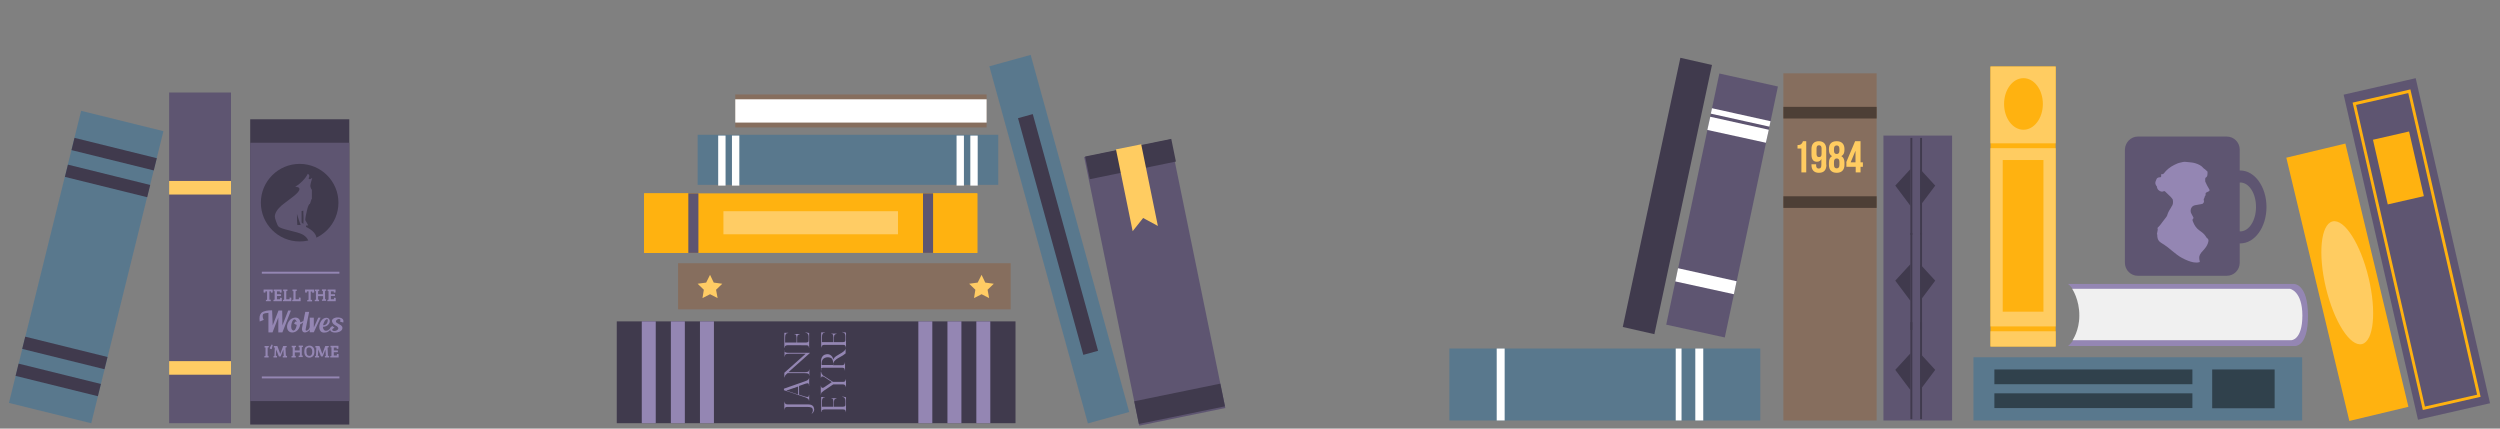 <!--- SECOND ROW OF THE BOOKSHELF -->
<svg version="1.1" id="row2" xmlns="http://www.w3.org/2000/svg" xmlns:xlink="http://www.w3.org/1999/xlink" x="0px" y="0px"
	 viewBox="0 0 1289 221" enable-background="new 0 0 1289 221" xml:space="preserve">
	<rect x="0" y="0" width="1289" height="221" fill="#808080" stroke="none"/>
	<defs>
		<!-- a transparent grey glow with no offset -->
       <filter id="glow" width="1.5" height="1.5" x="-.25" y="-.25">
            <feGaussianBlur id="feGaussianBlur5384" in="SourceAlpha" stdDeviation="5" result="blur"/>
            <feColorMatrix id="feColorMatrix5386" result="bluralpha" type="matrix" values="-1 0 0 0 1 0 -1 0 0 1 0 0 -1 0 1 0 0 0 0.6 0 "/>
            <feOffset id="feOffset5388" in="bluralpha" dx="0" dy="0" result="offsetBlur"/>
            <feMerge id="feMerge5390">
                <feMergeNode id="feMergeNode5392" in="offsetBlur"/>
                <feMergeNode id="feMergeNode5394" in="SourceGraphic"/>
            </feMerge>
        </filter>
	</defs>
	
<g id="pile_2_">
	<g id="right">
		<g id="yellow_bright">
			
				<rect x="1194" y="75.6" transform="matrix(0.973 -0.233 0.233 0.973 -0.555 285.948)" fill="#FFB210" width="31.3" height="139.5"/>
			
				<ellipse transform="matrix(0.973 -0.233 0.233 0.973 -0.622 285.956)" fill="#FFCC61" cx="1209.6" cy="145.6" rx="11.3" ry="32.5"/>
		</g>
		<g id="purple_yellow">
			
				<rect x="1226.9" y="42.8" transform="matrix(0.975 -0.223 0.223 0.975 2.607 280.673)" fill="#5E5571" width="38.1" height="171.9"/>
			<path fill="#FFB210" d="M1279,204.6l-29.8,6.8L1213,52.9l29.8-6.8L1279,204.6z M1250.3,209.6l26.9-6.1l-35.5-155.5l-26.9,6.1
				L1250.3,209.6z"/>
			
				<rect x="1226.9" y="69.8" transform="matrix(0.975 -0.223 0.223 0.975 11.706 277.595)" fill="#FFB210" width="19.1" height="34.2"/>
		</g>
	</g>
	<g id="middle">
		<a xlink:href="./index.php?page=eyre" class="ringingOnHover rollover" title="I'm not a Book. Anyway, check out Jane Eyre!" xlink:title="I'm not a Book. Anyway, check out Jane Eyre!">
			<g id="tasse">
				<g>
					<path fill-rule="evenodd" clip-rule="evenodd" fill="#5E5571" d="M1155.1,87.9c7.4,0,13.5,8.4,13.5,18.8
						c0,10.4-6,18.8-13.5,18.8v-6.2c4.5,0,8.1-5.6,8.1-12.6c0-7-3.6-12.6-8.1-12.6V87.9z M1155.1,125.5c-7.4,0-13.5-8.4-13.5-18.8
						c0-10.4,6-18.8,13.5-18.8v6.2c-4.5,0-8.1,5.6-8.1,12.6c0,7,3.6,12.6,8.1,12.6V125.5z"/>
					<path fill-rule="evenodd" clip-rule="evenodd" fill="#5E5571" d="M1102.3,70.4h45.8c3.7,0,6.7,3,6.7,6.7v58.4
						c0,3.7-3,6.7-6.7,6.7h-45.8c-3.7,0-6.7-3-6.7-6.7V77.1C1095.7,73.4,1098.7,70.4,1102.3,70.4z"/>
				</g>
				<path fill="#9486B3" d="M1112.1,120.8c0.1-0.7,0.3-1.4,0.4-2.2c0-0.2,0.1-0.3,0-0.5c-0.3-0.7,0.2-0.9,0.6-1.3
					c0.6-0.6,1.1-1.3,1.6-2c0.8-1,1.5-2,2.3-3c0.3-0.4,0.5-0.9,0.6-1.4c0.2-0.7,0.6-1.4,1-2.1c0.2-0.4,0.5-0.9,0.8-1.3
					c0.1-0.1,0.1-0.3,0.2-0.4c0.9-1.1,0.9-2.3,0.7-3.6c-0.1-0.5-0.7-0.9-1-1.4c0,0-0.1,0-0.1-0.1c-0.9-0.9-1.9-1.8-2.8-2.7
					c-0.2-0.2-0.5-0.4-0.8-0.2c-0.8,0.4-1.5,0.2-2.3-0.3c-0.7-0.5-1.1-1.1-1.2-2c0-0.2-0.1-0.4-0.3-0.5c-0.6-0.9-0.7-1.7-0.2-2.7
					c0.3-0.5,0.3-1.2,0.9-1.4c0.3-0.2,0.7-0.3,1.1-0.3c0.6,0,0.7-0.1,0.7-0.7c0-0.1,0-0.1,0-0.2c-0.1-0.7-0.1-0.7,0.6-0.7
					c0.2,0,0.5-0.1,0.7-0.3c1.5-2,3.3-3.4,5.5-4.5c0.9-0.4,1.8-0.9,2.8-1.1c1.1-0.3,2.3-0.6,3.4-0.4c1.6,0.2,3.2,0.2,4.7,0.7
					c1.6,0.5,3.1,1.2,4.2,2.6c0.2,0.2,0.5,0.3,0.7,0.5c0.4,0.4,0.9,0.8,1.3,1.2c0,0,0,0.1,0,0.1c0,0.6,0,1.2-0.1,1.8
					c-0.1,0.5-0.3,0.9-0.9,1.2c-0.1,0-0.1,0.4-0.2,0.6c0,0.4,0,0.9,0,1.3c0,0.2,0.2,0.4,0.3,0.7c0,0.1,0.1,0.1,0.1,0.2
					c0.2,0.4,0.3,0.7,0.5,1.1c0.4,0.8,0.9,1.5,1.3,2.3c0.2,0.3,0,0.6-0.3,0.8c-0.3,0.2-0.7,0.4-1,0.5c-0.6,0.2-0.8,0.6-0.7,1.2
					c0,0.1,0.1,0.3,0,0.4c-0.6,0.4-0.4,1.2-0.8,1.7c-0.2,0.2-0.2,0.7-0.1,0.9c0.3,0.7-0.2,1.8-1.1,1.9c-1.1,0.2-2.2,0.4-3.4,0.6
					c-1,0.2-1.6,0.7-2,1.5c-0.5,1.1-0.4,2.1,0.2,3.1c0.3,0.6,0.6,1.1,0.9,1.7c0.1,0.1,0.1,0.4,0,0.5c-0.7,0.5-0.4,1.2-0.2,1.7
					c0.7,1.8,1.7,3.4,3.3,4.5c1.1,0.8,2.3,1.6,3.1,2.8c0.4,0.5,0.6,1.2,1.3,1.5c0.1,0,0.1,0.2,0.1,0.2c0.4,0.7,0.1,1.4-0.1,2.1
					c-0.5,1.5-1.5,2.7-2.5,3.8c-0.6,0.6-1.2,1.3-1.6,2.1c-0.6,1.1-0.4,2.3-0.1,3.5c0.1,0.3,0,0.3-0.3,0.4c-2,0.5-4-0.1-5.8-0.8
					c-2.1-0.8-4-1.8-5.8-3.2c-1.6-1.2-3.1-2.5-4.6-3.7c-1.1-0.8-2.2-1.6-3.4-2.3c-1.4-0.8-1.9-2-2-3.4c0-0.3,0-0.6,0-0.9
					C1112.2,120.8,1112.2,120.8,1112.1,120.8z"/>
			</g>
		</a>
		<g id="white">
			<path fill="#9486B3" d="M1066.3,146.4h116.3c0,0,7.4-0.5,7.4,16.5c0,16.9-7.3,15.5-7.3,15.5h-116.4c0,0,6.4-4.8,6.4-16
				C1072.7,151.2,1066.3,146.4,1066.3,146.4z"/>
			<path fill="#F0F0F0" d="M1068.4,148.9h112.3c0,0,6.4,1.1,6.4,13.8c0,12.7-5.7,12.7-5.7,12.7h-112.8c0,0,3.5-4.9,3.5-12.6
				C1072.2,154.5,1068.4,148.9,1068.4,148.9z"/>
		</g>
		<g id="blue">
			<rect x="1017.5" y="184.2" fill-rule="evenodd" clip-rule="evenodd" fill="#59788D" width="169.5" height="32.6"/>
			<rect x="1140.6" y="190.5" fill-rule="evenodd" clip-rule="evenodd" fill="#30414C" width="32.2" height="20"/>
			<rect x="1028.3" y="190.5" fill-rule="evenodd" clip-rule="evenodd" fill="#30414C" width="102.1" height="7.6"/>
			<rect x="1028.3" y="202.8" fill-rule="evenodd" clip-rule="evenodd" fill="#30414C" width="102.1" height="7.6"/>
		</g>
		<g id="yellow_1_">
			<g>
				<rect x="1026.3" y="34.3" fill="#FFB210" width="33.6" height="144.3"/>
				<rect x="1026.3" y="34.3" fill="#FFCC61" width="33.6" height="39.6"/>
				<path fill="#FFCC61" d="M1026.3,76.4v91.9h33.6V76.4H1026.3z M1053.6,160.7h-21V82.5h21V160.7z"/>
				<rect x="1026.3" y="170.8" fill="#FFCC61" width="33.6" height="7.9"/>
				<rect x="1041.2" y="34.3" display="none" fill="#FFB210" width="14.1" height="144.3"/>
			</g>
			<ellipse fill="#FFB210" cx="1043.3" cy="53.6" rx="10" ry="13.3"/>
		</g>
		<g id="ornaments">
			<g>
				<g>
					<rect x="971.1" y="69.9" fill="#5E5571" width="35.4" height="146.9"/>
				</g>
			</g>
			<g>
				<g>
					<g>
						<polygon fill="#403A4D" points="990,166.1 990,216.1 991,216.1 991,181.5 991,166.1 						"/>
						<polygon fill="#403A4D" points="997.8,190.7 990,182.2 990,201.1 						"/>
					</g>
					<g>
						<polygon fill="#403A4D" points="986,166.1 986,216.1 985,216.1 985,181.5 985,166.1 						"/>
						<polygon fill="#403A4D" points="977.2,190.7 985,182.2 985,201.1 						"/>
					</g>
				</g>
				<g>
					<g>
						<polygon fill="#403A4D" points="990,120.1 990,170.1 991,170.1 991,135.5 991,120.1 						"/>
						<polygon fill="#403A4D" points="997.8,144.7 990,136.2 990,155.1 						"/>
					</g>
					<g>
						<polygon fill="#403A4D" points="986,120.1 986,170.1 985,170.1 985,135.5 985,120.1 						"/>
						<polygon fill="#403A4D" points="977.2,144.7 985,136.2 985,155.1 						"/>
					</g>
				</g>
				<g>
					<g>
						<polygon fill="#403A4D" points="990,71.1 990,121.1 991,121.1 991,86.5 991,71.1 						"/>
						<polygon fill="#403A4D" points="997.8,95.7 990,87.2 990,106.1 						"/>
					</g>
					<g>
						<polygon fill="#403A4D" points="986,71.1 986,121.1 985,121.1 985,86.5 985,71.1 						"/>
						<polygon fill="#403A4D" points="977.2,95.7 985,87.2 985,106.1 						"/>
					</g>
				</g>
			</g>
		</g>
		
		
		<!-- 1984 class="floatToLeft" 
		<a  class="floatToLeft" xlink:href="#book2" title="Pick this Book!" xlink:title="Pick this Book!"> -->
			<g id="1984">
				<g>
					<rect x="919.5" y="37.8" fill="#866E5E" width="48.1" height="179"/>
					<rect x="919.5" y="55.1" fill="#4D3F36" width="48.1" height="6"/>
					<rect x="919.5" y="101.2" fill="#4D3F36" width="48.1" height="6"/>
				</g>
				<g class="hidden">
					<path fill="#FFCC61" d="M926.8,74.8c2,0,2.4-0.9,2.8-2h1.7v16.1h-2.5V76.6h-2V74.8z"/>
					<path fill="#FFCC61" d="M941.7,84.9c0,2.7-1.2,4.2-3.9,4.2c-2.5,0-3.8-1.5-3.8-4v-0.4h2.4v0.6c0,1.1,0.5,1.6,1.3,1.6
						c0.9,0,1.4-0.4,1.4-2v-2.9h0c-0.4,0.9-1.2,1.4-2.3,1.4c-1.9,0-2.8-1.3-2.8-3.7v-2.9c0-2.6,1.4-4,3.8-4s3.8,1.5,3.8,4V84.9z
						 M939.2,79.4v-2.9c0-1.1-0.5-1.6-1.3-1.6s-1.3,0.4-1.3,1.6v2.9c0,1.1,0.5,1.6,1.3,1.6S939.2,80.6,939.2,79.4z"/>
					<path fill="#FFCC61" d="M947,89.1c-2.6,0-4-1.5-4-4v-1.3c0-1.5,0.5-2.7,1.6-3.3v0c-1.1-0.6-1.6-1.6-1.6-3.2v-0.5
						c0-2.6,1.4-4,4-4c2.6,0,4,1.5,4,4v0.5c0,1.6-0.5,2.6-1.6,3.2v0c1.1,0.6,1.6,1.8,1.6,3.3V85C951,87.6,949.6,89.1,947,89.1z
						 M945.6,77.7c0,1.3,0.6,1.7,1.4,1.7c0.8,0,1.4-0.4,1.4-1.7v-0.9c0-1.4-0.6-1.8-1.4-1.8s-1.4,0.4-1.4,1.8V77.7z M947,86.8
						c0.8,0,1.4-0.4,1.4-1.8v-1.5c0-1.3-0.5-1.8-1.4-1.8c-0.9,0-1.4,0.6-1.4,1.8V85C945.6,86.4,946.2,86.8,947,86.8z"/>
					<path fill="#FFCC61" d="M951.9,83.7l4.6-10.9h2.8v10.9h1.2V86h-1.2v2.9h-2.5V86h-4.8V83.7z M956.7,83.7v-6h0l-2.5,6H956.7z"/>
				</g>
			</g>
		<!--</a>-->
	</g>
	
	<g id="left">
		<g>
			<rect id="blue_x5F_plain" x="747.3" y="179.7" fill="#59788D" width="160.3" height="37.1"/>
			<rect x="864" y="179.7" fill="#FFFFFF" width="3" height="37.1"/>
			<rect x="874.1" y="179.7" fill="#FFFFFF" width="4.1" height="37.1"/>
			<rect x="771.7" y="179.7" fill="#FFFFFF" width="4.1" height="37.1"/>
		</g>
		<g id="purple_1_">
			<polygon fill="#5E5571" points="886.5,37.9 916.7,44.6 889.3,174 859.1,167.4 			"/>
			<g>
				<polygon fill="#FFFFFF" points="880.3,67 910.5,73.6 912,66.9 881.8,60.2 				"/>
				<polygon fill="#FFFFFF" points="882.1,58.6 912.3,65.3 912.9,62.5 882.7,55.8 				"/>
				<polygon fill="#FFFFFF" points="863.8,145.1 894,151.7 895.4,145 865.2,138.3 				"/>
			</g>
		</g>
		<g id="darkpurple">
			<polygon fill="#403A4D" points="866.4,29.8 882.7,33.5 853,172.3 836.7,168.6 			"/>
		</g>
	</g>
</g>

<g id="pile_1_">
	<g id="purple">
		<rect x="525.1" y="122.9" transform="matrix(0.201 0.98 -0.98 0.201 618.288 -467.394)" fill="#5E5571" width="141.3" height="45.3"/>
		<polygon fill="#403A4D" points="561.9,92.4 559.5,80.7 603.9,71.6 606.3,83.3 		"/>
		<polygon fill="#403A4D" points="587.2,218.6 584.8,206.9 629.2,197.8 631.6,209.5 		"/>
		<polygon fill="#FFCC61" points="597,116.5 589.4,112.4 584,119.2 575.4,77 588.4,74.4 		"/>
	</g>
	<g id="blue_x5F_purple">		
			<rect x="450.4" y="112.3" transform="matrix(0.266 0.964 -0.964 0.266 519.864 -435.758)" fill="#59788D" width="191" height="22.1"/>
			<rect x="482" y="116.9" transform="matrix(0.266 0.964 -0.964 0.266 516.977 -436.919)" fill="#403A4D" width="126.6" height="7.9"/>
	</g>
	
	
	<!-- JANE EYRE -->
	<a class="floatLeftOnHover glowOnHover rollover" xlink:href="./index.php?page=eyre" title="Pick up Jane Eyre!" xlink:title="Pick up Jane Eyre!"> 
		<g id="jane_eyre">
			<rect x="318" y="165.7" fill="#403A4D" width="205.6" height="52.5"/>
			<g>
				<path fill="#9486B3" d="M416.2,209.8h-10.3c-0.9,0-1.4,0.5-1.4,1.4h-0.1v-4.1h0.1c0,0.4,0.1,0.7,0.4,1s0.6,0.4,1.1,0.4h10.6
					c0.6,0,1.1,0.1,1.5,0.2s0.8,0.4,1,0.6s0.4,0.5,0.5,0.9s0.2,0.6,0.2,0.9c0,0.4-0.1,0.7-0.2,0.9s-0.2,0.5-0.4,0.7s-0.4,0.4-0.6,0.6
					l-0.1-0.1c0.4-0.5,0.6-1,0.6-1.6c0-0.8-0.3-1.3-0.8-1.5S417,209.8,416.2,209.8z"/>
				<path fill="#9486B3" d="M404.2,200.4l11.1-3.9c0.6-0.2,1-0.4,1.2-0.6s0.4-0.4,0.5-0.5s0.1-0.4,0.1-0.6h0.1v4.2h-0.1
					c0-0.4,0-0.8-0.1-1s-0.3-0.4-0.7-0.4c-0.2,0-0.5,0.1-0.8,0.2c0,0-0.1,0-0.1,0L412,199v4.5l3.2,1c0.4,0.1,0.8,0.2,1,0.2
					c0.4,0,0.6-0.1,0.7-0.3s0.2-0.4,0.2-0.8h0.1v3h-0.1c0-0.4-0.2-0.8-0.5-1s-0.7-0.5-1.3-0.7l-11.1-3.7V200.4z M411.5,203.4v-4.1
					l-6.1,2.1v0L411.5,203.4z"/>
				<path fill="#9486B3" d="M404.3,180.5h0.1c0,0.3,0.1,0.6,0.2,0.8s0.3,0.3,0.5,0.4s0.6,0.2,1.1,0.2h11.4v0.1l-11.1,9.9h8
					c0.7,0,1.2,0,1.5-0.1s0.6-0.1,0.7-0.2c0.3-0.2,0.5-0.6,0.5-1.1h0.1v3.2h-0.1c0-0.4-0.1-0.6-0.2-0.8s-0.4-0.3-0.8-0.4
					s-0.9-0.1-1.7-0.1h-8.4l-0.5,0.4c-0.4,0.4-0.7,0.7-0.8,0.9s-0.2,0.5-0.3,0.9h-0.1v-2.4l11-9.8h-8.4c-0.6,0-1.1,0-1.4,0.1
					s-0.6,0.2-0.7,0.4s-0.3,0.5-0.3,1h-0.1V180.5z"/>
				<path fill="#9486B3" d="M404.5,179.3h-0.1v-7.7h2v0.1c-1.1,0-1.6,0.7-1.6,2.2v2.7h5.9v-2.4c0-0.5-0.1-0.9-0.2-1.3s-0.5-0.6-1-0.6
					v-0.1h2.9v0.1c-0.3,0.1-0.6,0.2-0.8,0.3s-0.3,0.3-0.4,0.4s-0.1,0.3-0.1,0.4c0,0.2-0.1,0.4-0.1,0.7v2.5h4.6c0.3,0,0.6-0.1,0.9-0.2
					s0.4-0.4,0.4-0.9v-1.9c0-0.5-0.1-0.8-0.2-1.1s-0.3-0.5-0.6-0.7s-0.5-0.3-0.9-0.4v-0.1l2,0.4v7.7h-0.1v-0.2c0-0.3-0.1-0.5-0.3-0.8
					s-0.6-0.4-1.1-0.4H406c-0.4,0-0.7,0.1-1,0.3s-0.4,0.5-0.4,0.9V179.3z"/>
				<path fill="#9486B3" d="M423.5,212.4h-0.1v-7.7h2v0.1c-1.1,0-1.6,0.7-1.6,2.2v2.7h5.9v-2.4c0-0.5-0.1-0.9-0.2-1.3s-0.5-0.6-1-0.6
					v-0.1h2.9v0.1c-0.3,0.1-0.6,0.2-0.8,0.3s-0.3,0.3-0.4,0.4s-0.1,0.3-0.1,0.4c0,0.2-0.1,0.4-0.1,0.7v2.5h4.6c0.3,0,0.6-0.1,0.9-0.2
					s0.4-0.4,0.4-0.9v-1.9c0-0.5-0.1-0.8-0.2-1.1s-0.3-0.5-0.6-0.7s-0.5-0.3-0.9-0.4v-0.1l2,0.4v7.7h-0.1v-0.2c0-0.3-0.1-0.5-0.3-0.8
					s-0.6-0.4-1.1-0.4H425c-0.4,0-0.7,0.1-1,0.3s-0.4,0.5-0.4,0.9V212.4z"/>
				<path fill="#9486B3" d="M423.3,191.7h0.1c0,0.4,0.1,0.7,0.3,1s0.4,0.5,0.5,0.7s0.4,0.4,0.7,0.5l4.6,3h5.2c0.5,0,0.8-0.1,1-0.4
					s0.4-0.6,0.4-1h0.1v4.1h-0.1c0-0.4-0.1-0.7-0.4-1s-0.6-0.4-1.1-0.4h-5l-4.9,3.3c-0.5,0.4-0.9,0.7-1.1,0.9s-0.3,0.7-0.3,1.1h-0.1
					v-4.6h0.1c0,0.5,0.1,0.8,0.3,0.9s0.4,0.2,0.5,0.2c0.2,0,0.5-0.1,0.8-0.3l4-2.7l-3.6-2.4c-0.5-0.4-1-0.5-1.2-0.5
					c-0.2,0-0.4,0-0.5,0.1s-0.2,0.2-0.2,0.3s-0.1,0.2-0.1,0.3h-0.1V191.7z"/>
				<path fill="#9486B3" d="M423.5,190.7v0.2h-0.2v-4.5c0-0.7,0.1-1.3,0.3-1.8s0.5-0.9,0.8-1.2s0.7-0.5,1.1-0.6s0.8-0.2,1.1-0.2
					c0.5,0,0.9,0.1,1.3,0.3s0.8,0.5,1.1,0.9s0.5,0.9,0.6,1.5h0c0.4-0.8,1.1-1.5,2.2-2.1l2-1.2c0.9-0.5,1.4-1,1.7-1.3s0.4-0.6,0.4-0.9
					h0.1v2.4c-0.1,0.1-0.3,0.2-0.4,0.3s-0.2,0.2-0.4,0.3c-0.1,0.1-0.2,0.1-0.4,0.3s-0.3,0.2-0.3,0.2l-2.6,1.5c-0.5,0.3-0.9,0.6-1.3,1
					s-0.6,0.6-0.7,0.9s-0.2,0.5-0.3,0.8s-0.1,0.5-0.1,0.8h4.7c0.9,0,1.4-0.5,1.4-1.4h0.1v4.1h-0.1c0-0.3-0.1-0.5-0.1-0.7
					s-0.2-0.4-0.4-0.5s-0.5-0.2-0.8-0.2h-9.8c-0.5,0-0.9,0.1-1.1,0.4S423.5,190.4,423.5,190.7z M429.6,188.2v-0.7
					c0-0.8-0.1-1.4-0.3-1.9s-0.5-0.9-1-1.1s-0.9-0.3-1.5-0.3c-0.5,0-1,0.1-1.5,0.3s-0.9,0.5-1.2,1s-0.5,1.1-0.5,1.9
					c0,0.3,0,0.6,0.1,0.8H429.6z"/>
				<path fill="#9486B3" d="M423.5,179.1h-0.1v-7.7h2v0.1c-1.1,0-1.6,0.7-1.6,2.2v2.7h5.9V174c0-0.5-0.1-0.9-0.2-1.3s-0.5-0.6-1-0.6
					v-0.1h2.9v0.1c-0.3,0.1-0.6,0.2-0.8,0.3s-0.3,0.3-0.4,0.4s-0.1,0.3-0.1,0.4c0,0.2-0.1,0.4-0.1,0.7v2.5h4.6c0.3,0,0.6-0.1,0.9-0.2
					s0.4-0.4,0.4-0.9v-1.9c0-0.5-0.1-0.8-0.2-1.1s-0.3-0.5-0.6-0.7s-0.5-0.3-0.9-0.4v-0.1l2,0.4v7.7h-0.1v-0.2c0-0.3-0.1-0.5-0.3-0.8
					s-0.6-0.4-1.1-0.4H425c-0.4,0-0.7,0.1-1,0.3s-0.4,0.5-0.4,0.9V179.1z"/>
			</g>
			<g>
				<g>
					<rect x="330.9" y="165.7" fill="#9486B3" width="7.2" height="52.5"/>
					<rect x="345.9" y="165.7" fill="#9486B3" width="7.2" height="52.5"/>
					<rect x="360.9" y="165.7" fill="#9486B3" width="7.2" height="52.5"/>
				</g>
				<g>
					<rect x="473.5" y="165.7" fill="#9486B3" width="7.2" height="52.5"/>
					<rect x="488.5" y="165.7" fill="#9486B3" width="7.2" height="52.5"/>
					<rect x="503.4" y="165.7" fill="#9486B3" width="7.2" height="52.5"/>
				</g>
			</g>
		</g>
	</a>
	
	
	<g id="brown_stars">
		<rect x="349.6" y="135.7" fill="#866E5E" width="171.5" height="23.8"/>
		<polygon fill="#FFCC64" points="366.1,141.7 368,145.7 372.4,146.3 369.2,149.4 370,153.7 366.1,151.7 362.2,153.7 362.9,149.4 
			359.7,146.3 364.1,145.7 		"/>
		<polygon fill="#FFCC64" points="506.1,141.7 508,145.7 512.4,146.3 509.2,149.4 510,153.7 506.1,151.7 502.2,153.7 502.9,149.4 
			499.7,146.3 504.1,145.7 		"/>
	</g>
	<g id="yellow">
		<rect x="332.1" y="99.7" fill="#FFB210" width="171.8" height="30.7"/>
		<rect x="332.1" y="99.7" fill="#FFB210" width="22.8" height="30.7"/>
		<rect x="354.9" y="99.7" fill="#5E5571" width="5.2" height="30.7"/>
		<rect x="481.1" y="99.7" fill="#FFB210" width="22.8" height="30.7"/>
		<rect x="475.9" y="99.7" fill="#5E5571" width="5.2" height="30.7"/>
		<rect x="373" y="108.9" fill="#FFCC64" width="90" height="11.9"/>
	</g>
	<g id="deathless">
		<g>
			<rect x="359.7" y="69.5" fill="#59788D" width="155" height="25.8"/>
			<g>
				<g>
					<rect x="370.3" y="69.9" fill="#FFFFFF" width="3.8" height="25.8"/>
					<rect x="377.4" y="69.9" fill="#FFFFFF" width="3.8" height="25.8"/>
				</g>
				<g>
					<rect x="493.2" y="69.9" fill="#FFFFFF" width="3.8" height="25.8"/>
					<rect x="500.3" y="69.9" fill="#FFFFFF" width="3.8" height="25.8"/>
				</g>
			</g>
		</g>
	</g>
	<g id="brown">
		<rect x="379.1" y="48.7" fill-rule="evenodd" clip-rule="evenodd" fill="#866E5E" width="129.6" height="17"/>
		<rect x="379.1" y="51.2" fill-rule="evenodd" clip-rule="evenodd" fill="#FFFFFF" width="129.6" height="12"/>
	</g>
</g>
<g id="pile">
	<g>
			<rect x="22.6" y="60.1" transform="matrix(0.971 0.24 -0.24 0.971 34.312 -6.641)" fill="#59788D" width="43.7" height="155.1"/>
		<g>
			<g>
				
					<rect x="37" y="76.2" transform="matrix(0.971 0.24 -0.24 0.971 20.776 -11.79)" fill="#403A4D" width="43.7" height="6.5"/>
				
					<rect x="33.6" y="90" transform="matrix(0.971 0.24 -0.24 0.971 23.992 -10.567)" fill="#403A4D" width="43.7" height="6.5"/>
			</g>
			<g>
				
					<rect x="11.6" y="178.7" transform="matrix(0.971 0.24 -0.24 0.971 44.632 -2.717)" fill="#403A4D" width="43.7" height="6.5"/>
				
					<rect x="8.2" y="192.6" transform="matrix(0.971 0.24 -0.24 0.971 47.853 -1.493)" fill="#403A4D" width="43.7" height="6.5"/>
			</g>
		</g>
	</g>
	<g>
		<rect x="87.2" y="47.7" fill="#5E5571" width="31.9" height="170.5"/>
		<rect x="87.2" y="93.3" fill="#FFCC64" width="31.9" height="7"/>
		<rect x="87.2" y="186.2" fill="#FFCC64" width="31.9" height="7"/>
	</g>
	
	
	<!-- TELL THE WOLVES IM HOME 
	<a xlink:href="#book2" title="Pick this Book!" xlink:title="Pick this Book!" alt="pick this book" class="hvr-hang">-->
		<g id="tellthewoles">
				<rect x="129" y="61.5" fill="#403A4D" width="51.1" height="157.4"/>
				<rect x="129" y="73.6" fill="#5E5571" width="51.1" height="133.2"/>
				<g>
					<circle fill="#403A4D" cx="154.5" cy="104.5" r="20"/>
					<path fill="#5E5571" d="M163.3,123.7c0,1.5-0.4,2.8-1.3,4c-1,1.3-2.2,2-3.7,2c-0.9,0-2.1-0.3-3.6-0.8c0.6,0.1,1.1,0.1,1.5,0.1
						c2.1,0,3.1-1,3.1-3c0-2.2-1.2-4-3.5-5.2c-1.2-0.6-3.6-1.3-7-2.1c-2.9-0.7-4.7-1.3-5.3-2c-0.3-0.3-0.6-1.1-1.1-2.4
						c-0.5-1.3-0.7-2.1-0.7-2.6c0-1.7,1.1-3.6,3.3-5.6c0.3-0.3,2.3-1.8,6.1-4.7c2.2-1.7,3.3-3,3.3-3.9c0-0.5-0.3-0.8-0.9-1l-1.3-0.3
						c1.1-0.5,2.3-1.4,3.7-2.8c1.4-1.4,2.3-2.7,2.8-3.8c0.5,0.3,0.8,0.7,0.8,1.2c0,0.2-0.1,0.5-0.4,1.2c0.2,0.3,0.4,0.4,0.6,0.4
						c0.2,0,0.4-0.1,0.7-0.3c0.4-0.2,0.6-0.4,0.6-0.4c-0.6,2.1-1,3.4-1,3.9c0,0.9,0.3,1.6,0.8,2.3v4.7c-0.2,0.1-0.3,0.2-0.3,0.4
						c-0.1,0.3-0.2,0.5-0.2,0.6c-0.1,0.3-0.2,0.8-0.5,1.5c-0.5,0.1-1.1,1.3-1.6,3.7c-0.5,2.1-0.8,3.6-0.8,4.6c0,0.1,0.2,0.6,0.7,1.3
						c0.4,0.7,0.7,1.3,0.8,1.5l-1.1,0.1v0.7C161.5,118.8,163.3,120.9,163.3,123.7z M155,116c-0.5-1.3-1.1-3.2-1.9-5.7
						c0,2.9,0.1,4.8,0.2,5.7C154.4,116,155,116,155,116z M156.4,108.6c-0.1,0-0.2,0-0.4,0.1c-0.2,0.1-0.4,0.1-0.5,0.1v5.9
						c0.2,0.2,0.5,0.4,0.9,0.8c0.1-0.8,0.1-2,0.1-3.5C156.4,110.5,156.4,109.4,156.4,108.6z"/>
				</g>
				<g>
					<g class="hidden">
						<path fill="#9486B3" d="M137.7,154.3v-4.1H137c-0.1,0-0.2,0.1-0.2,0.3v0.4l-0.9-0.1v-1.5h4.7v1.5l-0.9,0.1v-0.4
							c0-0.1,0-0.2,0-0.2c0,0-0.1-0.1-0.2-0.1h-0.6v4.3l0.7,0v0.8h-2.5v-0.7l0.5,0C137.6,154.6,137.7,154.5,137.7,154.3z"/>
						<path fill="#9486B3" d="M145.3,155.3H141v-0.7l0.3,0c0.2,0,0.3-0.1,0.3-0.3v-4.2l-0.5,0v-0.8h4.1v1.5l-0.9,0.1v-0.4
							c0-0.1,0-0.2,0-0.2c0,0-0.1-0.1-0.2-0.1h-1.3v1.5h2.1v0.9h-2.1v1.7h1.4c0.1,0,0.2,0,0.2-0.1c0,0,0-0.1,0-0.2v-0.5l0.9,0.1V155.3
							z"/>
						<path fill="#9486B3" d="M150.2,155.3h-4.3v-0.7l0.3,0c0.2,0,0.3-0.1,0.3-0.3v-4.2l-0.5,0v-0.8h2.2v0.7l-0.3,0
							c-0.2,0-0.3,0.1-0.3,0.3v4h1.5c0.1,0,0.1,0,0.2-0.1s0-0.1,0-0.2v-0.6l0.9,0.1V155.3z"/>
						<path fill="#9486B3" d="M155,155.3h-4.3v-0.7l0.3,0c0.2,0,0.3-0.1,0.3-0.3v-4.2l-0.5,0v-0.8h2.2v0.7l-0.3,0
							c-0.2,0-0.3,0.1-0.3,0.3v4h1.5c0.1,0,0.1,0,0.2-0.1s0-0.1,0-0.2v-0.6l0.9,0.1V155.3z"/>
						<path fill="#9486B3" d="M159.1,154.3v-4.1h-0.7c-0.1,0-0.2,0.1-0.2,0.3v0.4l-0.9-0.1v-1.5h4.7v1.5L161,151v-0.4
							c0-0.1,0-0.2,0-0.2c0,0-0.1-0.1-0.2-0.1h-0.6v4.3l0.7,0v0.8h-2.5v-0.7l0.5,0C159,154.6,159.1,154.5,159.1,154.3z"/>
						<path fill="#9486B3" d="M166.6,154.3v-1.6H164v1.8l0.5,0v0.8h-2.2v-0.7l0.3,0c0.2,0,0.3-0.1,0.3-0.3v-4.2l-0.5,0v-0.8h2.2v0.7
							l-0.3,0c-0.1,0-0.2,0-0.2,0.1s-0.1,0.1-0.1,0.2v1.4h2.5v-1.7l-0.5,0v-0.8h2.2v0.7l-0.3,0c-0.2,0-0.3,0.1-0.3,0.3v4.1l0.5,0v0.8
							H166v-0.7l0.3,0c0.1,0,0.2,0,0.2-0.1C166.6,154.5,166.6,154.4,166.6,154.3z"/>
						<path fill="#9486B3" d="M173.1,155.3h-4.3v-0.7l0.3,0c0.2,0,0.3-0.1,0.3-0.3v-4.2l-0.5,0v-0.8h4.1v1.5l-0.9,0.1v-0.4
							c0-0.1,0-0.2,0-0.2c0,0-0.1-0.1-0.2-0.1h-1.3v1.5h2.1v0.9h-2.1v1.7h1.4c0.1,0,0.2,0,0.2-0.1c0,0,0-0.1,0-0.2v-0.5l0.9,0.1V155.3
							z"/>
						<path fill="#9486B3" d="M140.6,167.8l3-7.7l1.9,0l0.1,7.7l3-7.7h1.4l-4.4,11.3h-2.1l0-7.7l-3,7.7h-2.1l0-10.1
							c-1.1,0.1-2.4,0.2-2.8,0.8c-0.3,0.7-0.2,1.9,0.4,2.8l-2.1,0.9c-0.3-2.2,0-3.6,0.9-4.5c1.3-1.1,3.4-1.3,5.5-1.3L140.6,167.8z"/>
						<path fill="#9486B3" d="M156.6,166c-0.6,0.5-1.2,1-1.8,1.2c-0.4,3.4-3.2,4.7-5,4.1c-1.4-0.5-1.9-1.8-1.8-3.2
							c0.2-1.5,1-3,2.4-3.8c1.4-0.8,3.5-0.9,4.2,0.9c0.1,0.3,0.2,0.6,0.2,1c0.6-0.1,1.2-0.4,1.7-0.8L156.6,166z M153,167.5
							c-0.5-0.1-0.9-0.3-1.4-0.7l0.8-1.1c0.2,0.2,0.4,0.3,0.6,0.4c-0.2-1.1-1.2-2.1-2-0.9c-0.8,1.1-1.4,4.4-0.1,5.1
							C151.6,170.8,152.6,170,153,167.5C153,167.5,153,167.5,153,167.5z"/>
						<path fill="#9486B3" d="M160.4,168.8c-1.1,3.1-5.4,3.9-4.6-0.1l1.6-7.9h2c-0.5,2.5-1.5,7.2-1.8,8.9c-0.3,1.7,1.8,0.4,2.2-1
							H160.4z"/>
						<path fill="#9486B3" d="M165.3,163.8c-1,2-2.4,5.3-3.5,7.5h-2.1l0-7.5h2.1l0,5.1l2.3-5.1H165.3z"/>
						<path fill="#9486B3" d="M171.1,168.8c-1.2,2.2-2.4,2.7-4.1,2.7c-2.8-0.1-2.9-3.7-1.5-5.9c1.1-1.8,3.1-2.1,3.9-1.4
							c0.8,0.6,0.8,1.8,0.3,2.6c-0.7,1.2-1.9,1.7-3.2,1.7c0,0.7,0.3,1.6,0.9,1.9c1.2,0.5,2.4-0.4,3.1-1.5H171.1z M166.6,167.7
							c2.4,0.1,2.6-2.8,2.3-3.1c-0.3-0.2-1,0.1-1.5,0.9c-0.3,0.5-0.6,1.2-0.8,2C166.6,167.6,166.6,167.7,166.6,167.7z"/>
						<path fill="#9486B3" d="M175.3,165.8c0.2-0.4,0.5-1.3-0.4-1.3c-0.3-0.1-0.8,0-1,0.3c-0.5,0.2-0.7,0.6-0.7,0.9
							c0,0.3,0.1,0.4,0.3,0.6c0.3,0.2,0.6,0.5,1.1,0.7c0.4,0.2,0.8,0.5,1.2,0.7c0.3,0.3,0.6,0.6,0.7,0.9c0.8,3.1-5.9,3.9-6.3,1.4
							c-0.1-0.7,0.3-1.5,1.2-1.9l1.1,0.9c-0.9,0.3-1.3,0.8-1.2,1.2c0.2,0.5,1.2,0.6,2,0.3c0.5-0.2,0.9-0.5,1.1-1
							c0.2-0.5-0.3-0.9-0.7-1.3c-0.5-0.3-0.8-0.4-1.2-0.7c-0.4-0.2-0.8-0.6-1-1c-0.6-0.9-0.4-2,0.9-2.5c0.7-0.3,1.5-0.4,2.3-0.3
							c1.1,0.1,2,0.5,2.3,1.3c0.1,0.4,0.1,0.8,0,1.3L175.3,165.8z"/>
						<path fill="#9486B3" d="M136.9,183.3v-4.1l-0.5,0v-0.8h2.2v0.7l-0.3,0c-0.2,0-0.3,0.1-0.3,0.3v4.1l0.5,0v0.8h-2.2v-0.7l0.3,0
							c0.1,0,0.2,0,0.2-0.1C136.9,183.5,136.9,183.4,136.9,183.3z"/>
						<path fill="#9486B3" d="M140.6,177.9l-0.5,2.1c-0.4,0-0.6-0.1-0.8-0.2c-0.1-0.1-0.2-0.2-0.2-0.3s0-0.2,0.1-0.4l0.9-1.5
							L140.6,177.9z"/>
						<path fill="#9486B3" d="M143,178.4l1.5,4.1h0l1.5-4.1h1.8v0.7l-0.3,0c-0.2,0-0.3,0.1-0.3,0.3l0.2,4.1l0.6,0v0.8h-2.2v-0.7l0.3,0
							c0.2,0,0.2-0.1,0.2-0.2l-0.2-3.2h0l-1.4,3.6h-0.9l-1.4-3.6h0l-0.2,3.3l0.6,0v0.8H141v-0.7l0.3,0c0.1,0,0.2-0.1,0.2-0.2l0.2-4.2
							l-0.5,0v-0.8H143z"/>
						<path fill="#9486B3" d="M154.6,183.3v-1.6H152v1.8l0.5,0v0.8h-2.2v-0.7l0.3,0c0.2,0,0.3-0.1,0.3-0.3v-4.2l-0.5,0v-0.8h2.2v0.7
							l-0.3,0c-0.1,0-0.2,0-0.2,0.1s-0.1,0.1-0.1,0.2v1.4h2.5v-1.7l-0.5,0v-0.8h2.2v0.7l-0.3,0c-0.2,0-0.3,0.1-0.3,0.3v4.1l0.5,0v0.8
							H154v-0.7l0.3,0c0.1,0,0.2,0,0.2-0.1C154.6,183.5,154.6,183.4,154.6,183.3z"/>
						<path fill="#9486B3" d="M159.6,178.2c0.7,0,1.3,0.3,1.8,0.8s0.7,1.3,0.7,2.3s-0.2,1.8-0.7,2.3c-0.5,0.5-1.1,0.8-1.9,0.8
							s-1.5-0.3-1.9-0.8c-0.5-0.5-0.7-1.3-0.7-2.3c0-0.6,0.1-1,0.2-1.5s0.4-0.7,0.6-1C158.3,178.5,158.9,178.2,159.6,178.2z
							 M158,181.3c0,1.5,0.5,2.2,1.5,2.2c0.6,0,0.9-0.2,1.2-0.7c0.2-0.4,0.3-0.9,0.3-1.5c0-0.5-0.1-1-0.3-1.4
							c-0.1-0.2-0.3-0.4-0.5-0.6c-0.2-0.1-0.5-0.2-0.8-0.2s-0.6,0.1-0.9,0.3c-0.2,0.2-0.4,0.5-0.5,0.8C158,180.6,158,180.9,158,181.3z
							"/>
						<path fill="#9486B3" d="M164.7,178.4l1.5,4.1h0l1.5-4.1h1.8v0.7l-0.3,0c-0.2,0-0.3,0.1-0.3,0.3l0.2,4.1l0.6,0v0.8h-2.2v-0.7
							l0.3,0c0.2,0,0.2-0.1,0.2-0.2l-0.2-3.2h0l-1.4,3.6h-0.9l-1.4-3.6h0l-0.2,3.3l0.6,0v0.8h-2.1v-0.7l0.3,0c0.1,0,0.2-0.1,0.2-0.2
							l0.2-4.2l-0.5,0v-0.8H164.7z"/>
						<path fill="#9486B3" d="M174.6,184.3h-4.3v-0.7l0.3,0c0.2,0,0.3-0.1,0.3-0.3v-4.2l-0.5,0v-0.8h4.1v1.5l-0.9,0.1v-0.4
							c0-0.1,0-0.2,0-0.2c0,0-0.1-0.1-0.2-0.1h-1.3v1.5h2.1v0.9h-2.1v1.7h1.4c0.1,0,0.2,0,0.2-0.1c0,0,0-0.1,0-0.2v-0.5l0.9,0.1V184.3
							z"/>
					</g>
					<line class="hidden" fill="none" stroke="#9486B3" stroke-miterlimit="10" x1="135" y1="140.6" x2="175" y2="140.6"/>
					<line class="hidden" fill="none" stroke="#9486B3" stroke-miterlimit="10" x1="135" y1="194.6" x2="175" y2="194.6"/>
				</g>
			</g>
	<!--</a>-->

	
</g>
</svg>
